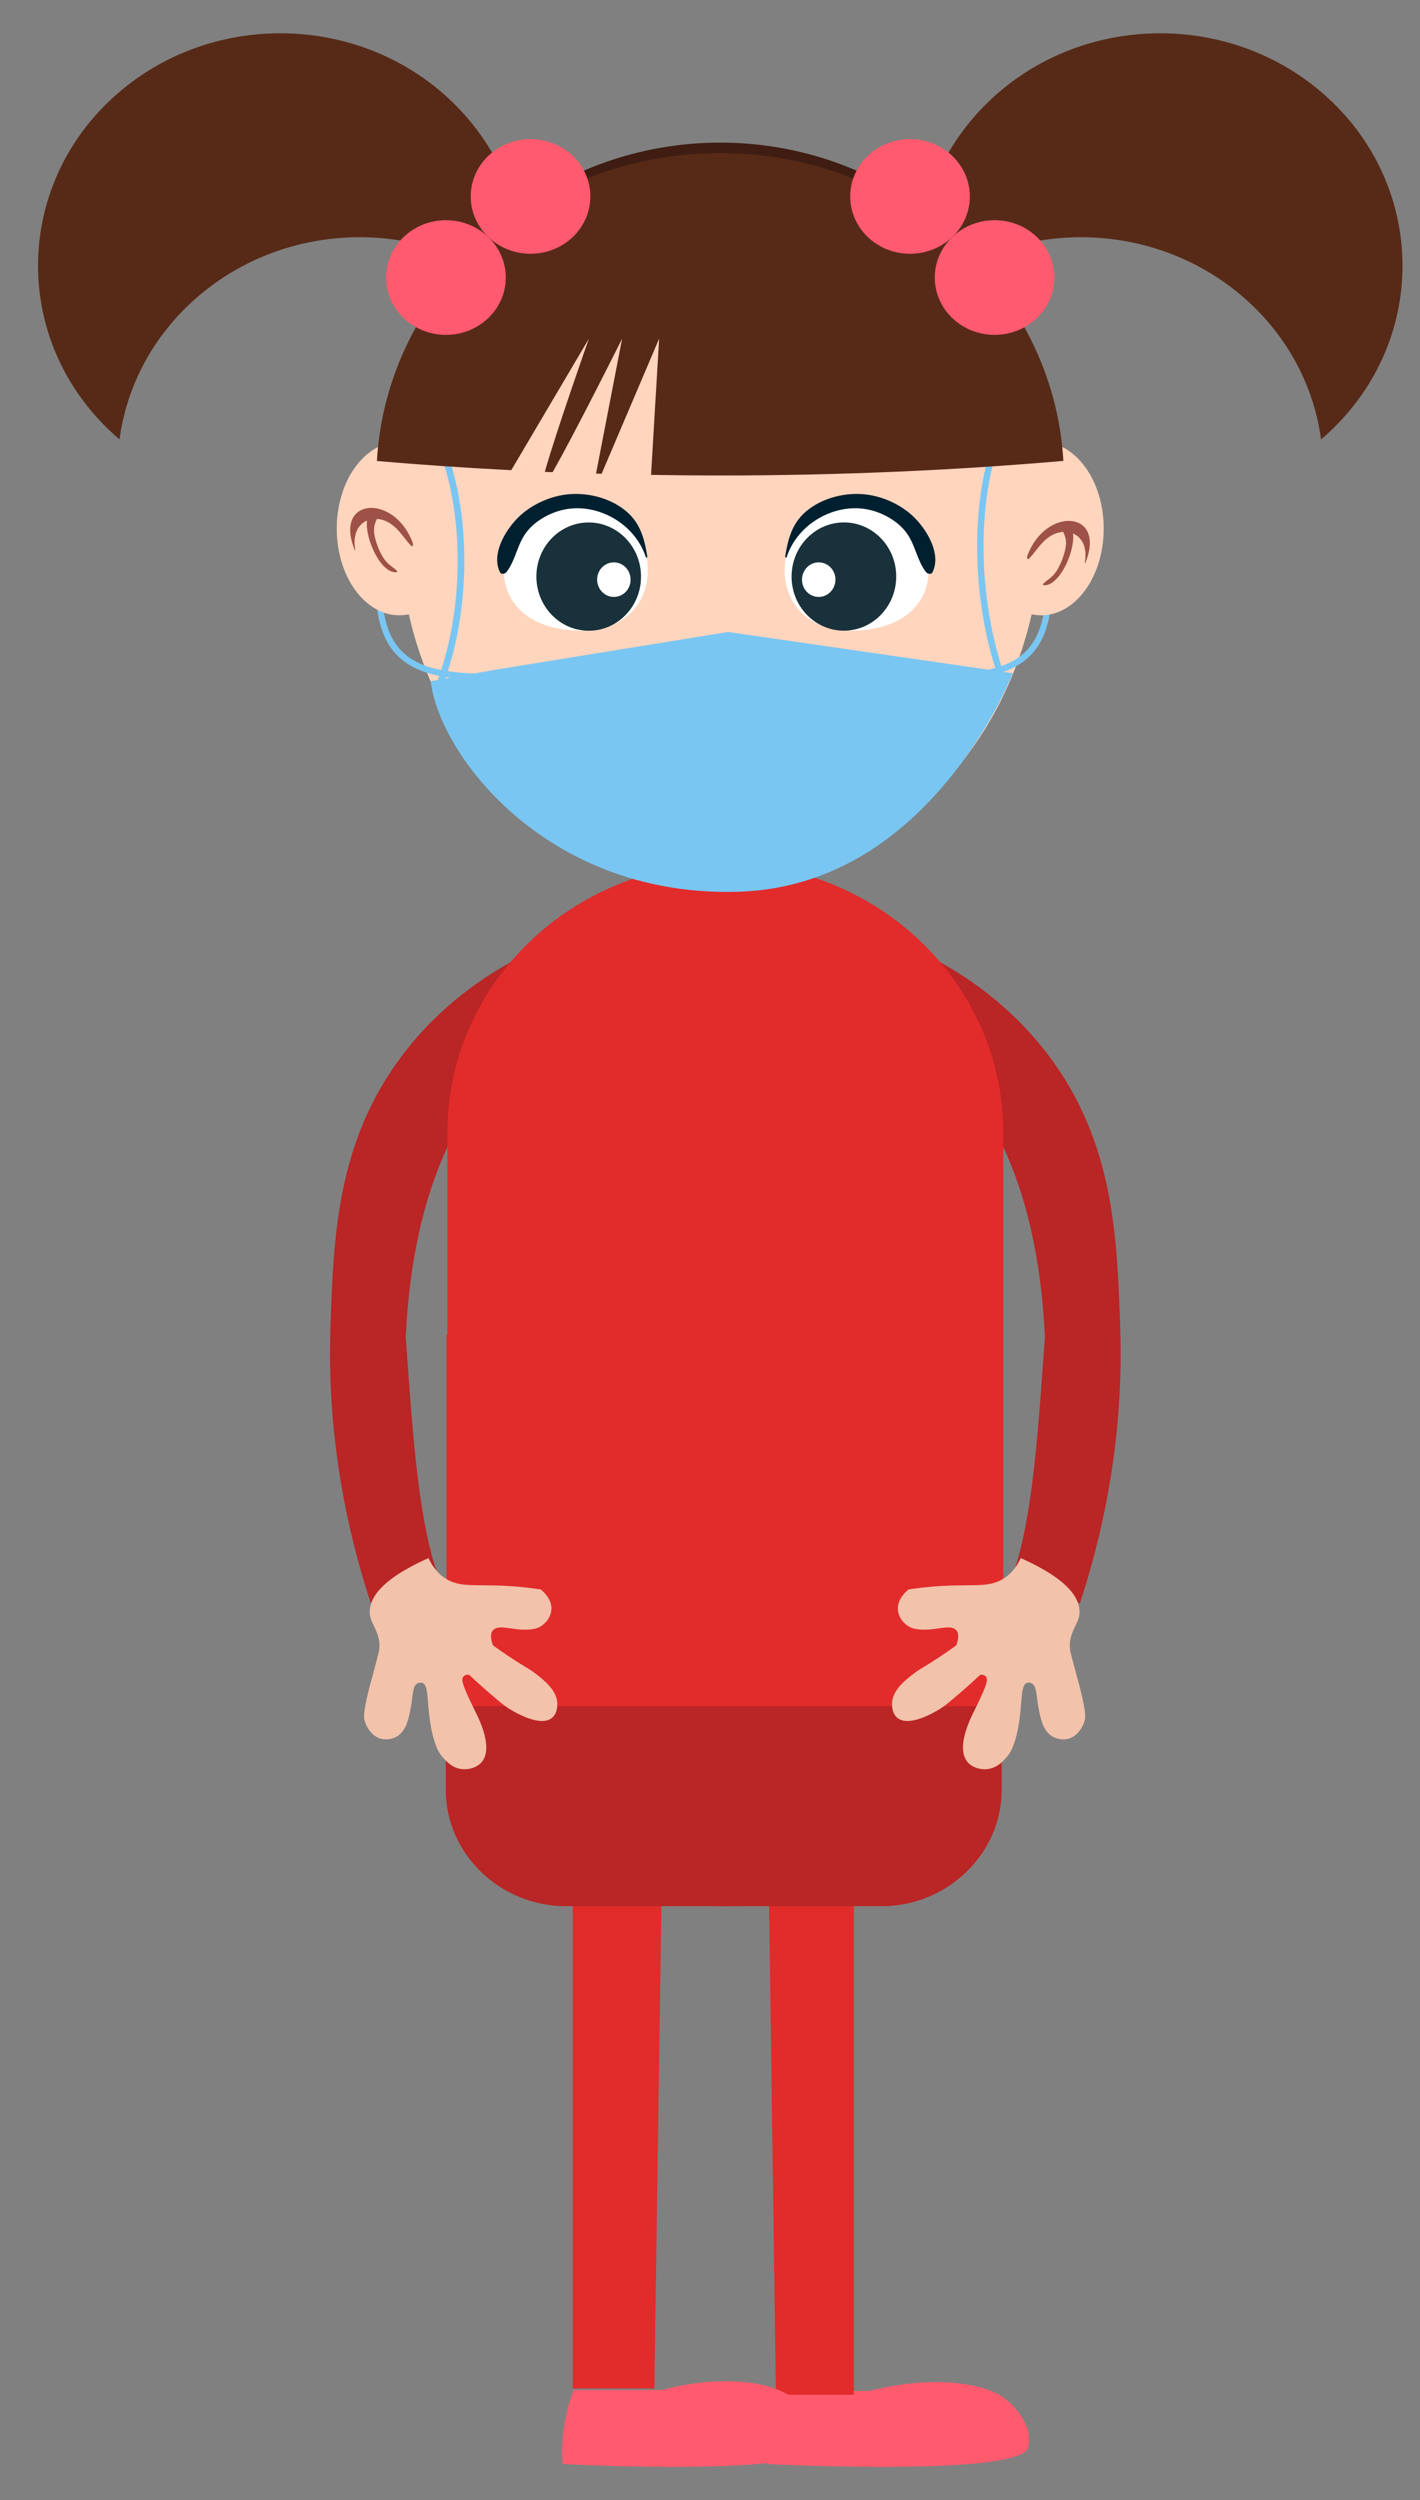 <?xml version="1.0" encoding="utf-8"?>
<!-- Generator: Adobe Illustrator 24.2.1, SVG Export Plug-In . SVG Version: 6.00 Build 0)  -->
<svg version="1.1" id="Ebene_1" xmlns="http://www.w3.org/2000/svg" xmlns:xlink="http://www.w3.org/1999/xlink" x="0px" y="0px"
	 viewBox="0 0 1422.3 2503.3" style="enable-background:new 0 0 1422.3 2503.3;" xml:space="preserve">
<rect x="0" y="0" width="1422.3" height="2503.3" fill="#808080" stroke="none"/>
<style type="text/css">
	.st0{fill:#BA2525;}
	.st1{fill:#FF5A6E;}
	.st2{fill:#E22B2B;}
	.st3{fill:#F2C2AA;}
	.st4{fill:#572A17;}
	.st5{fill:#3F1D12;}
	.st6{fill:#FFD5BE;}
	.st7{fill:none;stroke:#79C6F2;stroke-width:6.16;stroke-linecap:round;stroke-miterlimit:10;}
	.st8{fill:none;stroke:#79C6F2;stroke-width:6.69;stroke-linecap:round;stroke-miterlimit:10;}
	.st9{fill:none;stroke:#79C6F2;stroke-width:6.42;stroke-linecap:round;stroke-miterlimit:10;}
	.st10{fill:#9E5147;}
	.st11{fill:#8E3257;}
	.st12{fill:#EE7BA5;}
	.st13{fill:#FCA39A;}
	.st14{fill:#FFFFFF;}
	.st15{fill:#002030;}
	.st16{fill:#19313A;}
	.st17{fill:#79C6F2;}
</style>
<g id="arm_left">
	<path class="st0" d="M371.4,1605.2l77.5-3.9c-29.5-55.5-35.1-162.5-42.5-262.2c11.3-243.8,132.1-303,159.6-314.5l-48.3-64.5
		c-31.1,16.5-76.6,46.1-114.7,96.5c-65.7,86.8-68.9,181.8-72,271.7C328.9,1390.8,333.1,1489.1,371.4,1605.2z"/>
</g>
<g id="arm_right">
	<path class="st0" d="M1081.7,1605.1l-77.5-3.9c29.4-55.5,35.1-162.5,42.4-262.3c-11.3-243.8-132.1-303-159.6-314.5l48.3-64.4
		c31.1,16.5,76.6,46.1,114.7,96.5c65.7,86.8,68.9,181.8,72,271.7C1124.2,1390.7,1120,1489,1081.7,1605.1z"/>
</g>
<g id="right_leg">
	<path class="st1" d="M870.9,2394.1c59-15.4,114-9.5,136.3,8.1c19.1,15.1,22.7,32.5,22.7,32.5c1.6,7.7,0.6,14.3,0,16.3
		c-8.9,27.4-232.1,17.6-261.3,16.3c-0.6-8.1-0.6-16.3,0-24.4c1.3-16.7,5.2-33.2,11.4-48.8H870.9z"/>
	<polygon class="st2" points="769.4,1842.8 777.2,2397.9 855.2,2397.9 855.2,1842.8 	"/>
</g>
<g id="left_leg">
	<path class="st1" d="M662.5,2393.3c57.1-15.6,110.4-9.6,131.9,8.2c18.5,15.3,22,32.9,22,32.9c1.5,7.8,0.6,14.4,0,16.4
		c-8.6,27.7-224.6,17.8-252.9,16.4c-0.6-8.2-0.6-16.5,0-24.7c1.3-16.9,5-33.5,11-49.3H662.5z"/>
	<polygon class="st2" points="663.5,1836.5 655.4,2391.6 573.7,2391.6 573.7,1836.5 	"/>
</g>
<g id="body">
	<path class="st2" d="M726.5,1908.7L726.5,1908.7c153.1,0,278.4-121,278.4-268.9v-506.3c0-147.9-125.3-268.9-278.4-268.9l0,0
		c-153.1,0-278.4,121-278.4,268.9v506.3C448.2,1787.7,573.4,1908.7,726.5,1908.7z"/>
	<path class="st0" d="M882.7,1908.7H567.2c-66.4,0-120.7-52.5-120.7-116.6v-103c0-64.1,54.3-116.6,120.7-116.6h315.4
		c66.4,0,120.7,52.4,120.7,116.6v103C1003.3,1856.2,949,1908.7,882.7,1908.7z"/>
	<rect x="447.2" y="1336.5" class="st2" width="556.7" height="371.9"/>
</g>
<g id="right_hand">
	<path class="st3" d="M1022.4,1560.1c-5.3,11.5-12.1,17.3-17,20.4c-16.6,10.7-33.5,4.4-76.2,8.6c-8.3,0.8-15,1.8-19.2,2.4
		c-2.1,1.7-10.3,8.7-10.7,18.2c-0.5,10.8,8.8,19.8,17.2,21.3c18.6,3.5,34.5-5.8,41.2,1.3c2.2,2.3,3.2,6.6,0.2,15.1
		c-5.5,4-14.1,10.1-25,17c-10.6,6.7-12.2,7.2-17.2,11c-8.6,6.6-21.3,16.4-22.2,29.4c-0.1,1.3-0.7,11.5,6.4,16.1
		c13,8.5,39.8-8.6,43.2-10.8c4.5-2.9,9.2-7,18.7-15.1c8.6-7.4,15.4-13.7,20-18c1.7-0.3,3.5,0,5,1c1,0.9,1.6,2.1,1.7,3.4
		c0.8,6-13,31.8-16.2,39s-14,32.1-2.8,44.4c4.7,5.2,13.4,7.9,21.5,6.3c9-1.8,14.6-8.5,17.8-12.3c2.8-3.3,8.8-11.6,12.3-37
		c2.9-21,1.4-34.4,7.4-36.7c1.3-0.4,2.7-0.4,4,0.1c6.3,2.1,5.2,12.1,7.7,25c2.1,11,4.6,23.8,14.9,29.1c0.9,0.4,8.4,4.2,16.5,1.2
		c10.4-3.8,14.1-15.3,14.7-17.2c0.8-2.5,1.8-7-3.5-28.9c-1.4-5.8-1.9-7.4-5.2-19.6c-3.8-14.2-5.7-21.3-5.9-23.3
		c-1.7-16.5,8.9-25.6,9.5-35.6C1082.3,1601.7,1072,1582.2,1022.4,1560.1z"/>
</g>
<g id="left_hand">
	<path class="st3" d="M429.2,1560.1c5.3,11.5,12.1,17.3,17,20.4c16.6,10.7,33.5,4.4,76.2,8.6c8.3,0.8,15,1.8,19.2,2.4
		c2.1,1.7,10.3,8.7,10.7,18.2c0.5,10.8-8.8,19.8-17.2,21.3c-18.6,3.5-34.5-5.8-41.2,1.3c-2.2,2.3-3.2,6.6-0.2,15.1
		c5.5,4,14.1,10.1,25,17c10.6,6.7,12.2,7.2,17.2,11c8.6,6.6,21.3,16.4,22.3,29.4c0.1,1.3,0.7,11.5-6.4,16.1
		c-13,8.5-39.8-8.6-43.2-10.8c-4.5-2.9-9.2-7-18.7-15.1c-8.6-7.4-15.4-13.7-20-18c-1.7-0.3-3.5,0-5,1c-1,0.9-1.6,2.1-1.8,3.4
		c-0.8,6,13,31.8,16.2,39s14,32.1,2.8,44.4c-4.7,5.2-13.4,7.9-21.5,6.3c-9-1.8-14.6-8.5-17.8-12.3c-2.7-3.3-8.8-11.6-12.3-37
		c-2.9-21-1.4-34.4-7.4-36.7c-1.3-0.4-2.7-0.4-4,0.1c-6.3,2.1-5.2,12.1-7.7,25c-2.1,11-4.6,23.8-14.9,29.1
		c-0.9,0.4-8.4,4.2-16.5,1.2c-10.4-3.8-14.1-15.3-14.7-17.2c-0.8-2.5-1.8-7,3.5-28.9c1.4-5.8,2-7.4,5.2-19.6
		c3.8-14.2,5.7-21.3,5.9-23.3c1.7-16.5-8.9-25.6-9.5-35.6C369.4,1601.7,379.6,1582.2,429.2,1560.1z"/>
</g>
<g id="head">
	<path class="st4" d="M459.9,109c50.2,52.7,70.4,121.5,61.5,187.2c-91.7-78.3-232.2-78.9-324.9,2.3c-44,38.5-69.7,89-76.8,141.5
		c-6.3-5.4-12.3-11-18-17C11.2,328.1,18.1,181,117,94.3S369.4,14.1,459.9,109z"/>
	<path class="st4" d="M983,109c-50.2,52.7-70.4,121.5-61.5,187.2c91.8-78.3,232.2-78.9,324.9,2.3c43.9,38.5,69.7,89,76.8,141.5
		c6.3-5.3,12.3-11,18-17c90.4-94.8,83.6-242-15.3-328.7S1073.4,14.1,983,109z"/>
	<ellipse class="st5" cx="721.4" cy="473.4" rx="338.8" ry="330.6"/>
	<ellipse class="st6" cx="721.4" cy="529.3" rx="321.4" ry="355.3"/>
	<path class="st7" d="M379.6,588.5c0,98.5,71.5,89.1,159.7,89.1"/>
	<path class="st7" d="M1050.4,588.5c0,98.5-71.4,89.1-159.7,89.1"/>
	<ellipse class="st6" cx="400" cy="529.3" rx="62.7" ry="86.8"/>
	<ellipse class="st6" cx="1042.8" cy="529.3" rx="62.7" ry="86.8"/>
	<path class="st8" d="M441.7,681.8c33.6-92.5,23.8-213.9-20.5-272.7"/>
	<path class="st9" d="M1004.6,681.8c-34-93.7-29-215,9.9-272.7"/>
	<path class="st4" d="M721.3,153.3c-183.7,0-333.8,136.4-343.8,308.3c44.2,3.8,89,6.9,134.6,9.2l77.7-131.6
		c0,0-33.2,94.3-44.1,133.3l7.8,0.3c22.2-38.8,69.6-133.6,69.6-133.6L597,474.2c1.9,0.1,3.7,0.1,5.6,0.2l57.6-135.3l-8.1,136.4
		c22.9,0.4,46,0.6,69.2,0.6c118.1,0,233.1-5,343.8-14.6C1055.1,289.7,905,153.3,721.3,153.3z"/>
	<path class="st10" d="M1028.9,556.8c-0.5,1.5,0.3,4.2,1.6,2.8c5.6-5.7,10.1-13.1,15.9-18.4c6.2-5.7,12.5-8.3,18.6-8.6
		c2,5.1,3.9,8.9,1.9,17.8c-1.7,7.7-5.2,16.5-9.7,22.9c-3.6,5-8.1,7.2-12.1,11c-0.3,0.3-0.8,1.6-0.3,1.6c15.8,2.3,32.2-33.5,30-51.7
		c8.6,3.7,14.6,13.4,11.7,29.3c-0.1,0.8,0.4,0.5,0.7-0.1C1108.5,510.8,1047,506.9,1028.9,556.8z"/>
	<path class="st10" d="M413.5,543.8c0.5,1.5-0.3,4.2-1.6,2.8c-5.6-5.7-10.1-13.1-15.9-18.4c-6.2-5.7-12.5-8.3-18.6-8.6
		c-2,5.1-3.9,8.9-2,17.8c1.7,7.7,5.2,16.5,9.8,22.9c3.5,5,8.1,7.2,12.1,11c0.3,0.3,0.8,1.6,0.3,1.6c-15.8,2.3-32.2-33.5-30-51.7
		c-8.6,3.7-14.6,13.4-11.7,29.3c0.1,0.8-0.4,0.5-0.7-0.1C333.9,497.8,395.3,493.9,413.5,543.8z"/>
</g>
<g id="hair_clip">
	<ellipse class="st1" cx="911.5" cy="196.7" rx="59.9" ry="57.4"/>
	<ellipse class="st1" cx="996.2" cy="277.9" rx="59.9" ry="57.4"/>
	<ellipse class="st1" cx="531.4" cy="196.7" rx="59.9" ry="57.4"/>
	<ellipse class="st1" cx="446.7" cy="277.9" rx="59.9" ry="57.4"/>
</g>
<g id=":D">
	<path class="st11" d="M800.9,767.6c0,0-11.2,63-75.2,63.5c-73.8,0.6-78-65.3-78-65.3s12.9-0.6,72.4,0.5
		C760.8,767,800.9,767.6,800.9,767.6z"/>
	<path class="st12" d="M729.5,830.2c-16.6,1.2-29.3-0.2-39.3-2.9c10-8.4,25.3-14.7,42.8-16.3c15.8-1.5,30.4,1,41.2,6.2
		C763.8,823.5,749.5,828.8,729.5,830.2z"/>
</g>
<g id="Layer_2">
	<path class="st13" d="M498.8,715.9c0-27.8,24.2-50.4,53.9-50.4s53.9,22.5,53.9,50.4s-24.2,50.4-53.9,50.4S498.8,743.7,498.8,715.9z
		"/>
	<path class="st13" d="M845.6,709.5c0-27.8,24.2-50.4,53.9-50.4s53.9,22.6,53.9,50.4s-24.2,50.4-53.9,50.4S845.6,737.4,845.6,709.5z
		"/>
	<path class="st10" d="M755.1,669.9c-13.3,9.8-22.9,19.4-41.2,19.8c-16.8,0.3-26-8.1-35.4-19.9c-1.6-2-5.7-2-5.2,1.2
		c5.3,36,73.3,31.5,82.6,0C756,670.5,755.8,669.4,755.1,669.9L755.1,669.9z"/>
</g>
<g id="eyes_straight">
	<path class="st14" d="M856.7,501.8c-23.2-0.2-57.6,14-67.7,48.5c-12.3,41.9,12.4,82.9,66.8,81.2c58.4-1.8,79.4-37.5,73.3-70.9
		C922.7,524.9,897.5,502.2,856.7,501.8z"/>
	<path class="st15" d="M788,557.7c11.1-33.8,48.7-54.5,82-47.4c13.5,2.9,28,10.7,36.8,21.7c9.9,12.3,11.2,28.3,20.5,40.6
		c1.5,2,5.3,3.1,6.7,0.4c8.8-17.6-4.6-40.6-16.7-53.3c-12.6-13.3-31.5-22.3-49.3-24.5c-18.2-2.3-38.3,1.8-53.9,11.9
		c-18.8,12.2-24.2,28.2-27.6,50C786.4,558.3,787.6,559.1,788,557.7L788,557.7z"/>
	
		<ellipse transform="matrix(1.343857e-02 -1 1 1.343857e-02 256.613 1414.743)" class="st16" cx="845.2" cy="577.3" rx="54.2" ry="52.4"/>
	<path class="st14" d="M803.3,580.3c0.1-9.6,7.6-17.3,16.9-17.2s16.7,7.9,16.6,17.4s-7.6,17.3-16.9,17.2S803.2,589.9,803.3,580.3z"
		/>
	<path class="st14" d="M578.1,501.8c23.2-0.2,57.6,14,67.7,48.5c12.3,41.9-12.4,82.9-66.8,81.2c-58.4-1.8-79.4-37.5-73.3-70.9
		C512.1,524.9,537.3,502.2,578.1,501.8z"/>
	<path class="st15" d="M646.8,557.7c-11.1-33.8-48.7-54.5-82-47.4c-13.5,2.9-28,10.7-36.8,21.7c-9.9,12.3-11.2,28.3-20.5,40.6
		c-1.5,2-5.3,3.1-6.7,0.4c-8.8-17.6,4.6-40.6,16.7-53.3c12.6-13.3,31.5-22.3,49.3-24.5c18.2-2.3,38.3,1.8,53.9,11.9
		c18.8,12.2,24.2,28.2,27.6,50C648.4,558.3,647.3,559.1,646.8,557.7L646.8,557.7z"/>
	
		<ellipse transform="matrix(1 -1.343863e-02 1.343863e-02 1 -7.705 7.976)" class="st16" cx="589.6" cy="577.3" rx="52.4" ry="54.2"/>
	<path class="st14" d="M631.6,580.3c-0.1-9.6-7.6-17.3-16.9-17.2s-16.7,7.9-16.6,17.4s7.6,17.3,16.9,17.2S631.7,589.9,631.6,580.3z"
		/>
	<path class="st17" d="M431.4,682.1l67.1-11.9l230.8-37.4l285.1,41.3c0,0-81,211.4-272.2,218.7S440.6,758.4,431.4,682.1z"/>
</g>
</svg>
